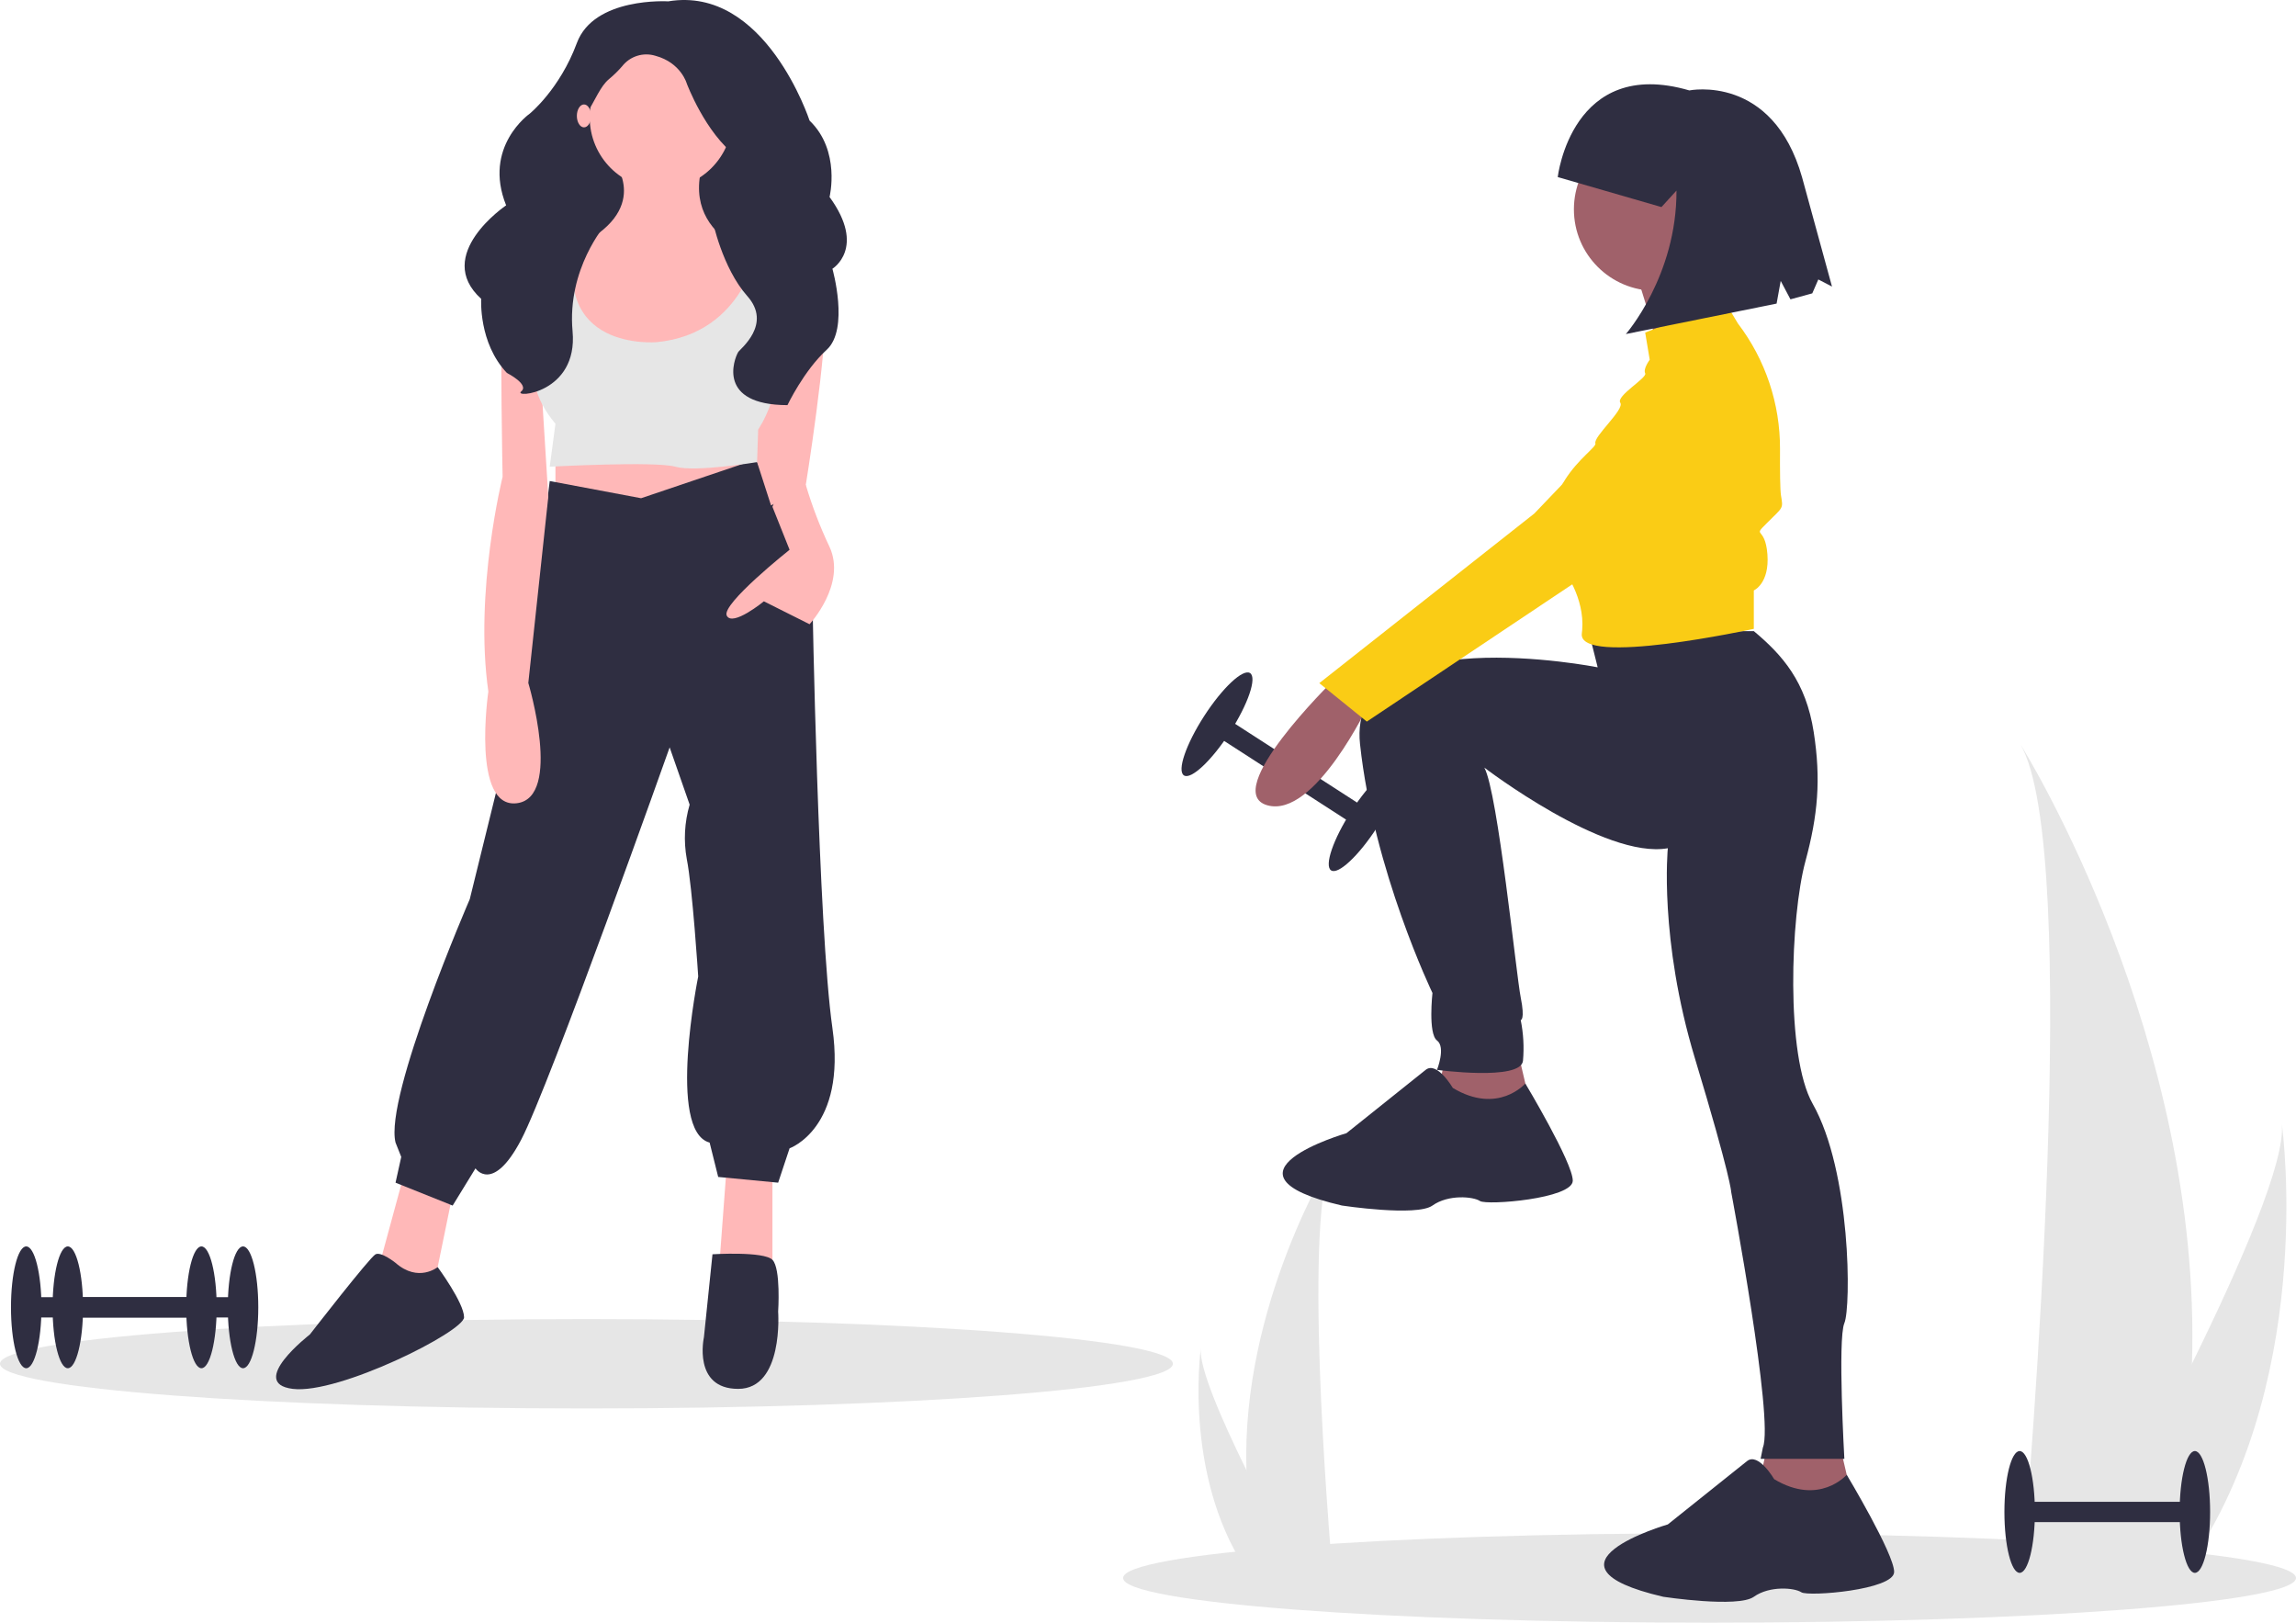 <svg width="300" height="212" viewBox="0 0 300 212" fill="none" xmlns="http://www.w3.org/2000/svg">
<g clip-path="url(#clip0_16_798)">
<path d="M159.737 93.506L158.297 95.734L177.529 108.146L178.969 105.919L159.737 93.506Z" fill="#2F2E41"/>
<path d="M179.922 108.112C182.308 104.42 183.494 100.945 182.571 100.349C181.647 99.752 178.964 102.262 176.577 105.953C174.191 109.644 173.005 113.12 173.929 113.716C174.852 114.312 177.535 111.803 179.922 108.112Z" fill="#2F2E41"/>
<path d="M160.689 95.699C163.076 92.008 164.261 88.532 163.338 87.936C162.414 87.34 159.731 89.849 157.344 93.541C154.958 97.232 153.772 100.708 154.696 101.304C155.619 101.9 158.303 99.391 160.689 95.699Z" fill="#2F2E41"/>
<path d="M223.374 212C265.693 212 300 209.386 300 206.161C300 202.935 265.693 200.321 223.374 200.321C181.054 200.321 146.747 202.935 146.747 206.161C146.747 209.386 181.054 212 223.374 212Z" fill="#E6E6E6"/>
<path d="M76.626 184.012C118.946 184.012 153.253 181.397 153.253 178.172C153.253 174.947 118.946 172.333 76.626 172.333C34.307 172.333 0 174.947 0 178.172C0 181.397 34.307 184.012 76.626 184.012Z" fill="#E6E6E6"/>
<path d="M286.405 178.16C286.154 187.541 284.581 196.841 281.733 205.784C281.668 205.992 281.6 206.196 281.532 206.404H264.096C264.115 206.218 264.133 206.01 264.152 205.784C265.314 192.43 272.017 111.155 264.003 97.256C264.704 98.383 287.757 135.728 286.405 178.16Z" fill="#E6E6E6"/>
<path d="M285.097 205.784C284.951 205.992 284.799 206.2 284.644 206.404H271.565C271.664 206.227 271.778 206.02 271.912 205.784C274.073 201.888 280.468 190.237 286.405 178.16C292.786 165.181 298.639 151.709 298.146 146.833C298.298 147.933 302.712 181.456 285.097 205.784Z" fill="#E6E6E6"/>
<path d="M162.861 192.068C162.989 196.83 163.787 201.55 165.233 206.089C165.266 206.195 165.3 206.299 165.335 206.404H174.185C174.176 206.31 174.166 206.204 174.157 206.089C173.567 199.311 170.164 158.057 174.232 151.002C173.877 151.574 162.175 170.53 162.861 192.068Z" fill="#E6E6E6"/>
<path d="M163.525 206.09C163.599 206.195 163.676 206.3 163.755 206.404H170.394C170.344 206.314 170.286 206.209 170.218 206.09C169.121 204.112 165.875 198.198 162.861 192.068C159.623 185.48 156.652 178.642 156.902 176.167C156.825 176.725 154.584 193.741 163.525 206.09Z" fill="#E6E6E6"/>
<path d="M174.157 88.955C174.157 88.955 159.371 103.432 165.581 105.205C171.791 106.978 178.888 91.909 178.888 91.909L174.157 88.955Z" fill="#A0616A"/>
<path d="M188.942 137.705L187.168 145.978L200.475 146.569L198.405 137.705H188.942Z" fill="#A0616A"/>
<path d="M230.933 188.82L229.159 197.093L242.465 197.684L240.395 188.82H230.933Z" fill="#A0616A"/>
<path d="M207.572 82.454L208.755 87.182C208.755 87.182 175.931 80.682 177.705 97.228C179.48 113.773 187.168 129.728 187.168 129.728C187.168 129.728 186.577 135.046 187.759 135.933C188.942 136.819 187.759 139.774 187.759 139.774C187.759 139.774 198.701 141.251 198.996 138.592C199.155 136.814 199.055 135.023 198.701 133.274C198.701 133.274 199.292 133.274 198.701 130.319C198.109 127.364 195.72 103.536 193.946 100.286C193.946 100.286 209.642 112.296 217.922 110.819C217.922 110.819 216.739 122.637 221.47 138.296C226.201 153.956 226.201 155.729 226.201 155.729C226.201 155.729 231.82 185.57 230.341 189.116L230.045 190.593H240.987C240.987 190.593 240.1 174.933 240.987 172.865C241.874 170.797 241.874 153.069 236.847 144.206C233.287 137.929 233.95 119.728 235.897 112.534C237.532 106.493 237.945 101.844 236.987 95.659C235.962 89.045 232.901 85.588 229.158 82.454H207.572Z" fill="#2F2E41"/>
<path d="M216.295 37.988C222.174 37.988 226.941 33.226 226.941 27.351C226.941 21.477 222.174 16.715 216.295 16.715C210.416 16.715 205.65 21.477 205.65 27.351C205.65 33.226 210.416 37.988 216.295 37.988Z" fill="#A0616A"/>
<path d="M213.486 34.885C213.486 34.885 216.739 44.34 216.443 46.113C216.147 47.886 225.906 42.567 225.906 42.567C225.906 42.567 222.061 33.113 223.244 30.453L213.486 34.885Z" fill="#A0616A"/>
<path d="M225.314 39.317L214.964 43.454L215.556 46.999C215.556 46.999 214.669 48.181 214.964 48.772C215.26 49.363 211.12 51.727 211.712 52.613C212.303 53.499 208.163 57.045 208.459 57.931C208.755 58.818 198.996 64.136 204.319 74.477C204.319 74.477 207.079 78.062 206.733 82.301C206.721 82.45 206.705 82.599 206.685 82.75C206.093 87.182 229.158 82.159 229.158 82.159V77.136C229.158 77.136 231.228 76.25 230.933 72.409C230.637 68.568 228.863 70.341 230.933 68.272C233.003 66.204 233.003 66.5 232.707 64.727C232.589 64.019 232.565 61.474 232.579 58.671C232.606 52.75 230.676 46.985 227.088 42.272L225.314 39.317Z" fill="#FACC15"/>
<path d="M219.696 46.999L200.475 67.091L172.383 89.25L178.592 94.273L230.341 59.704C230.341 59.704 234.777 40.795 219.696 46.999Z" fill="#FACC15"/>
<path d="M189.829 142.137C189.829 142.137 187.759 138.592 186.281 139.774L175.931 148.047C175.931 148.047 157.597 153.365 175.34 157.501C175.34 157.501 185.098 158.979 187.168 157.501C189.238 156.024 192.491 156.319 193.378 156.91C194.265 157.501 205.502 156.615 205.502 154.251C205.502 151.888 199.304 141.557 199.304 141.557C199.304 141.557 195.743 145.683 189.829 142.137Z" fill="#2F2E41"/>
<path d="M231.82 193.252C231.82 193.252 229.75 189.706 228.271 190.888L217.921 199.161C217.921 199.161 199.588 204.479 217.33 208.616C217.33 208.616 227.088 210.093 229.158 208.616C231.228 207.139 234.481 207.434 235.368 208.025C236.255 208.616 247.492 207.73 247.492 205.366C247.492 203.002 241.295 192.672 241.295 192.672C241.295 192.672 237.734 196.797 231.82 193.252Z" fill="#2F2E41"/>
<path d="M203.537 23.133C203.537 23.133 205.337 7.324 220.732 11.813C220.732 11.813 231.622 9.599 235.469 23.19L239.373 37.438L237.586 36.511L236.796 38.327L233.944 39.107L232.671 36.699L232.134 39.664L212.438 43.643C212.438 43.643 219.099 36.038 219.052 24.9L217.09 27.053L203.537 23.133Z" fill="#2F2E41"/>
<path d="M97.758 10.278H73.135V40.958H97.758V10.278Z" fill="#2F2E41"/>
<path d="M52.801 153.391L49.444 165.738L55.04 169.853L56.532 168.731L59.144 156.01L52.801 153.391Z" fill="#FFB8B8"/>
<path d="M94.96 152.268L93.841 167.234H100.929V153.391L94.96 152.268Z" fill="#FFB8B8"/>
<path d="M72.575 57.608V66.588L86.379 68.832L98.317 63.969L96.079 58.356L72.575 57.608Z" fill="#FFB8B8"/>
<path d="M83.767 65.091L71.829 62.846L68.844 87.166L61.382 117.472C61.382 117.472 50.19 143.289 51.682 149.275L52.428 151.146L51.682 154.513L59.144 157.506L62.129 152.642C62.129 152.642 64.367 156.01 68.098 148.901C71.829 141.792 87.498 97.642 87.498 97.642L90.11 105.125C89.434 107.434 89.306 109.868 89.737 112.234C90.483 115.976 91.229 127.574 91.229 127.574C91.229 127.574 87.125 147.778 92.721 149.275L93.841 153.765L101.675 154.513L103.168 150.023C103.168 150.023 110.629 147.404 108.764 134.309C106.899 121.214 106.152 78.186 106.152 78.186L98.802 60.012L83.767 65.091Z" fill="#2F2E41"/>
<path d="M51.682 164.989C51.682 164.989 49.817 163.493 49.071 163.867C48.325 164.241 40.49 174.343 40.49 174.343C40.49 174.343 32.282 180.704 38.251 181.452C44.221 182.2 60.636 173.969 60.636 172.098C60.636 170.228 57.187 165.542 57.187 165.542C57.187 165.542 54.667 167.608 51.682 164.989Z" fill="#2F2E41"/>
<path d="M93.094 163.867C93.094 163.867 99.81 163.449 100.929 164.593C102.048 165.738 101.675 171.35 101.675 171.35C101.675 171.35 102.422 181.452 96.452 181.452C90.483 181.452 91.975 174.717 91.975 174.717L93.094 163.867Z" fill="#2F2E41"/>
<path d="M86.379 24.683C91.53 24.683 95.706 20.495 95.706 15.329C95.706 10.163 91.53 5.975 86.379 5.975C81.228 5.975 77.052 10.163 77.052 15.329C77.052 20.495 81.228 24.683 86.379 24.683Z" fill="#FFB8B8"/>
<path d="M80.223 21.128C80.223 21.128 85.446 27.489 75 32.353C64.554 37.217 82.462 57.421 82.462 57.421C82.462 57.421 103.354 49.564 101.489 34.224C101.489 34.224 88.804 31.979 91.789 21.502L80.223 21.128Z" fill="#FFB8B8"/>
<path d="M74.627 31.979C74.627 31.979 66.046 30.856 65.673 37.965C65.3 45.074 65.673 62.285 65.673 62.285C65.673 62.285 61.942 77.251 63.807 90.346C63.807 90.346 61.569 105.686 67.538 104.938C73.508 104.19 69.031 89.224 69.031 89.224L71.642 64.904L70.523 46.945L75.373 36.094L74.627 31.979Z" fill="#FFB8B8"/>
<path d="M99.323 33.632C99.323 33.632 107.458 33.475 107.831 39.462C108.204 45.448 105.22 63.782 105.22 63.782L100.743 66.026L96.639 53.305L99.323 33.632Z" fill="#FFB8B8"/>
<path d="M101.675 64.343L100.929 66.214L103.168 71.826C103.168 71.826 94.214 78.935 94.96 80.431C95.706 81.928 99.81 78.561 99.81 78.561L105.779 81.554C105.779 81.554 110.629 76.316 108.391 71.452C107.151 68.837 106.113 66.131 105.288 63.357C105.288 63.357 102.048 63.22 101.675 64.343Z" fill="#FFB8B8"/>
<path d="M72.948 30.669L71.829 43.016C71.829 43.016 66.606 48.254 72.575 55.363L71.829 60.975C71.829 60.975 85.633 60.227 88.244 60.975C90.856 61.724 98.921 60.373 98.921 60.373L99.064 56.111C99.064 56.111 102.795 50.873 101.675 43.016C100.556 35.159 101.675 32.54 101.675 32.54L99.064 32.166C99.064 32.166 97.385 43.577 85.819 44.7C85.819 44.7 71.456 46.009 75.559 30.669L72.948 30.669Z" fill="#E6E6E6"/>
<path d="M87.312 0.176C87.312 0.176 77.612 -0.427 75.373 5.622C73.135 11.671 69.217 14.847 69.217 14.847C69.217 14.847 63.046 19.149 66.132 26.828C66.132 26.828 56.532 33.297 62.875 39.044C62.875 39.044 62.502 44.791 66.233 48.723C66.233 48.723 69.217 50.235 68.098 51.143C66.979 52.05 75.56 51.445 74.813 43.279C74.067 35.112 79.104 29.36 79.104 29.36C79.104 29.36 74.254 18.771 76.492 15.142C77.851 12.938 78.435 11.295 79.563 10.344C80.192 9.827 80.774 9.256 81.305 8.639C81.805 8.004 82.487 7.534 83.259 7.292C84.031 7.051 84.859 7.048 85.633 7.286C88.99 8.193 89.737 10.915 89.737 10.915C89.737 10.915 92.162 17.418 96.266 20.443C100.37 23.467 93.094 28.761 93.094 28.761C93.094 28.761 94.359 34.992 97.644 38.682C100.929 42.371 96.697 45.587 96.452 46.001C95.893 46.945 93.658 52.905 102.89 52.931C102.89 52.931 105.033 48.421 108.018 45.699C111.002 42.976 108.764 35.112 108.764 35.112C108.764 35.112 113.241 32.39 108.391 25.736C108.391 25.736 109.883 19.687 105.779 15.755C105.779 15.755 99.996 -1.941 87.312 0.176Z" fill="#2F2E41"/>
<path d="M76.306 16.639C76.821 16.639 77.238 15.968 77.238 15.142C77.238 14.315 76.821 13.645 76.306 13.645C75.791 13.645 75.373 14.315 75.373 15.142C75.373 15.968 75.791 16.639 76.306 16.639Z" fill="#FFB8B8"/>
<path d="M31.756 169.472H8.861V172.125H31.756V169.472Z" fill="#2F2E41"/>
<path d="M31.756 178.755C32.856 178.755 33.747 175.193 33.747 170.798C33.747 166.404 32.856 162.841 31.756 162.841C30.657 162.841 29.766 166.404 29.766 170.798C29.766 175.193 30.657 178.755 31.756 178.755Z" fill="#2F2E41"/>
<path d="M8.861 178.755C9.96 178.755 10.852 175.193 10.852 170.798C10.852 166.404 9.96 162.841 8.861 162.841C7.761 162.841 6.87 166.404 6.87 170.798C6.87 175.193 7.761 178.755 8.861 178.755Z" fill="#2F2E41"/>
<path d="M26.321 169.472H3.426V172.125H26.321V169.472Z" fill="#2F2E41"/>
<path d="M26.321 178.755C27.421 178.755 28.312 175.193 28.312 170.798C28.312 166.404 27.421 162.841 26.321 162.841C25.222 162.841 24.331 166.404 24.331 170.798C24.331 175.193 25.222 178.755 26.321 178.755Z" fill="#2F2E41"/>
<path d="M3.426 178.755C4.525 178.755 5.417 175.193 5.417 170.798C5.417 166.404 4.525 162.841 3.426 162.841C2.326 162.841 1.435 166.404 1.435 170.798C1.435 175.193 2.326 178.755 3.426 178.755Z" fill="#2F2E41"/>
<path d="M286.787 196.207H263.892V198.86H286.787V196.207Z" fill="#2F2E41"/>
<path d="M286.787 205.49C287.887 205.49 288.778 201.928 288.778 197.533C288.778 193.139 287.887 189.576 286.787 189.576C285.688 189.576 284.796 193.139 284.796 197.533C284.796 201.928 285.688 205.49 286.787 205.49Z" fill="#2F2E41"/>
<path d="M263.892 205.49C264.991 205.49 265.883 201.928 265.883 197.533C265.883 193.139 264.991 189.576 263.892 189.576C262.792 189.576 261.901 193.139 261.901 197.533C261.901 201.928 262.792 205.49 263.892 205.49Z" fill="#2F2E41"/>
</g>
<defs>
<clipPath id="clip0_16_798">
<rect width="300" height="212" fill="white"/>
</clipPath>
</defs>
</svg>
